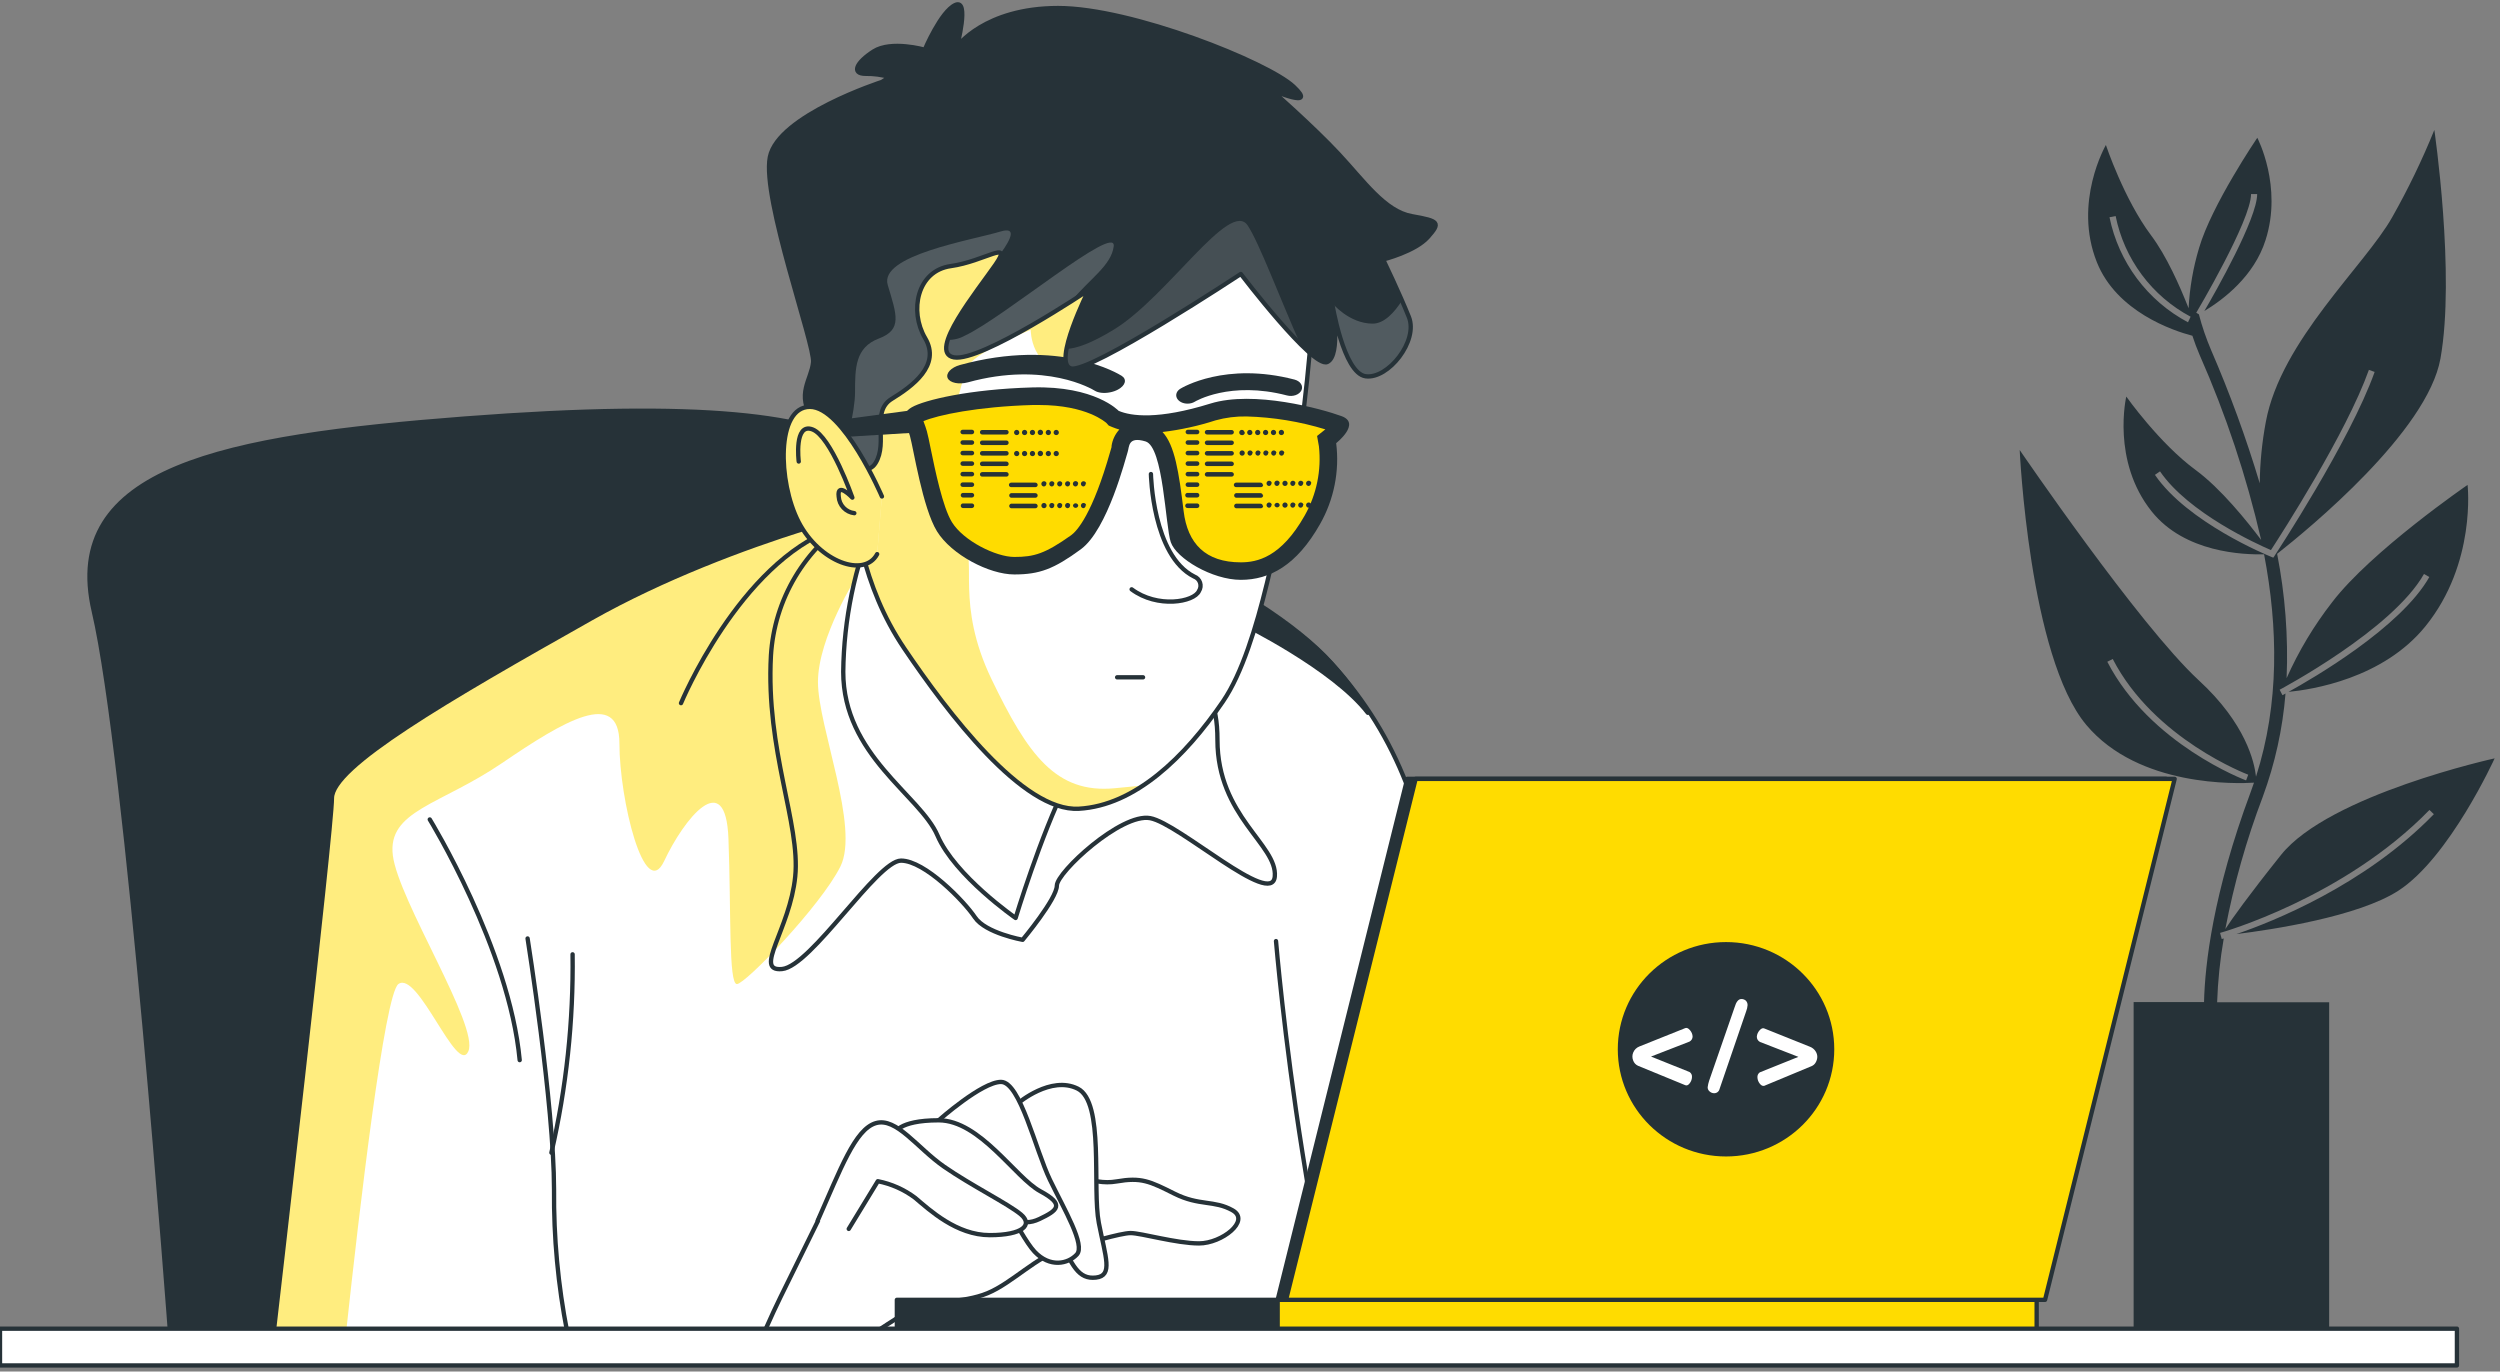 <svg id="code-bro" viewBox="0 0 576 316" fill="none" xmlns="http://www.w3.org/2000/svg" role="img" focusable="false">
<rect x="0" y="0" width="576" height="316" fill="#808080" stroke="none"/>
<title>Two dimensional illustration of a guy programming on a laptop with a flower next to it</title>
<path d="M39.254 308.018C39.254 308.018 29.381 174.021 21.623 140.874C13.865 107.727 51.949 100.675 106.958 96.443C161.968 92.212 187.357 95.738 199.346 103.496C211.335 111.253 216.653 202.837 224.735 235.377C232.817 267.918 238.84 310.134 238.84 310.134L39.254 308.018Z" fill="#263238" stroke="#263238" stroke-linecap="round" stroke-linejoin="round"/>
<path d="M525.552 196.969C518.006 206.406 514.268 211.667 512.717 214.051C514.698 203.668 517.581 193.479 521.335 183.598C524.159 175.937 525.924 167.927 526.582 159.789L525.877 160.169L525.228 158.914C525.482 158.773 551.209 145.119 558.488 132.242L559.715 132.947C553.142 144.569 532.831 156.347 527.273 159.408C532.548 158.9 549.023 156.403 558.826 144.287C570.604 129.745 568.53 111.719 568.53 111.719C568.53 111.719 546.329 126.966 537.33 138.744C533.132 144.13 529.608 150.008 526.836 156.248C527.235 146.646 526.501 137.031 524.65 127.601C532.055 121.776 559.292 99.391 562.282 82.606C565.752 63.212 560.871 29.938 560.871 29.938C558.077 36.842 554.835 43.556 551.167 50.038C544.933 61.124 525.524 78.459 522.054 97.162C521.172 101.842 520.7 106.59 520.644 111.352C517.515 100.915 513.776 90.671 509.445 80.674C508.3 77.997 507.357 75.239 506.624 72.422L506.017 72.055C506.144 71.844 518.641 50.771 518.641 44.72H520.051C520.051 50.362 510.516 67.147 507.879 71.661C512.237 69.037 519.346 63.663 521.984 55.313C525.961 42.915 520.08 31.743 520.08 31.743C520.08 31.743 509.543 47.259 506.666 57.132C505.305 61.65 504.495 66.314 504.254 71.026C502.237 65.892 499.148 58.924 495.593 54.199C489.359 45.877 485.198 33.408 485.198 33.408C485.198 33.408 477.581 46.568 483.125 60.433C487.68 71.816 500.643 76.188 505.128 77.359C505.622 78.868 506.172 80.335 506.779 81.746C512.846 95.483 517.598 109.765 520.968 124.399C517.738 120.097 511.645 112.523 505.876 108.291C497.498 102.141 489.895 91.365 489.895 91.365C489.895 91.365 486.425 106.176 495.749 117.84C503.365 127.361 516.906 127.827 521.645 127.714C524.847 144.499 525.214 162.017 519.783 178.943C519.431 175.657 517.456 166.714 506.567 156.714C492.829 144.019 465.338 103.679 465.338 103.679C465.338 103.679 467.524 151.368 480.699 167.039C492.772 181.412 515.566 180.565 519.318 180.326C519.064 181.073 518.81 181.821 518.528 182.568C509.854 205.884 508.02 222.231 507.808 230.878H491.588V306.424H536.639V230.92H510.827C510.996 225.992 511.505 221.081 512.35 216.223L511.885 216.35L511.504 214.939C511.786 214.869 540.01 206.913 559.743 186.616L560.759 187.59C544.834 203.98 523.479 212.414 515.284 215.207C523.437 214.206 543.339 211.201 552.578 205.221C564.369 197.604 574.765 174.726 574.765 174.726C574.765 174.726 536.639 183.104 525.552 196.969ZM504.113 74.256C499.5 71.805 495.487 68.363 492.361 64.179C489.235 59.994 487.073 55.17 486.03 50.052L487.441 49.77C488.428 54.673 490.489 59.298 493.477 63.31C496.464 67.322 500.304 70.622 504.719 72.972L504.113 74.256ZM524.057 128.081L523.761 128.49L523.225 128.264C522.435 127.954 504 120.365 496.496 109.406L497.667 108.602C504.226 118.207 520.108 125.401 523.225 126.741C525.609 123.073 540.588 99.828 545.793 85.216L547.119 85.695C541.421 101.69 524.241 127.784 524.057 128.052V128.081ZM517.498 179.804C517.287 179.733 495.311 171.453 485.522 152.468L486.778 151.833C496.313 170.325 517.809 178.407 517.992 178.492L517.498 179.804Z" fill="#263238"/>
<path d="M209.911 115.077C209.911 115.077 169.697 123.61 136.184 142.497C102.67 161.383 76.477 176.617 76.477 183.909C76.477 191.201 63.063 306.989 63.063 306.989H367.732C367.732 306.989 337.871 243.009 333.005 215.589C328.139 188.169 322.638 170.453 306.798 152.836C290.958 135.219 244.637 112.651 209.911 115.077Z" fill="white"/>
<path d="M91.795 226.718C96.309 223.502 105.336 247.988 107.903 242.233C110.47 236.478 91.795 207.436 90.512 197.097C89.228 186.758 101.457 185.489 115.647 175.827C129.837 166.165 142.714 158.421 142.714 171.313C142.714 184.205 148.512 207.986 153.025 198.381C157.539 188.775 167.201 176.476 167.835 193.218C168.47 209.961 167.835 226.732 169.782 226.732C171.728 226.732 189.106 208.691 193.619 199.664C198.133 190.637 188.457 167.448 188.457 157.138C188.457 146.827 197.484 132.651 197.484 132.651L198.062 118.053C183.633 122.002 158.442 129.971 136.184 142.511C102.67 161.341 76.477 176.617 76.477 183.909C76.477 191.201 63.063 306.989 63.063 306.989H79.736C82.839 278.314 88.608 229.045 91.795 226.718Z" fill="#FFDC00" fill-opacity="0.5"/>
<path d="M285.993 143.527C285.993 143.527 307.151 153.866 315.148 164.219C308.72 153.112 299.035 144.25 287.404 138.83L285.993 143.527Z" fill="#263238" stroke="#263238" stroke-linecap="round" stroke-linejoin="round"/>
<path d="M209.911 115.077C209.911 115.077 169.697 123.61 136.184 142.497C102.67 161.383 76.477 176.617 76.477 183.909C76.477 191.201 63.063 306.989 63.063 306.989H367.732C367.732 306.989 337.871 243.009 333.005 215.589C328.139 188.169 322.638 170.453 306.798 152.836C290.958 135.219 244.637 112.651 209.911 115.077Z" stroke="#263238" stroke-linecap="round" stroke-linejoin="round"/>
<path d="M196.525 119.351C191.071 122.736 186.509 127.379 183.22 132.891C179.931 138.403 178.013 144.624 177.624 151.031C176.411 172.964 184.433 189.767 183.22 201.94C182.007 214.112 173.474 223.887 180.173 223.267C186.873 222.646 202.107 198.287 207.594 198.287C213.08 198.287 222.173 207.69 224.613 211.344C227.054 214.997 235.615 216.534 235.615 216.534C235.615 216.534 243.5 207.084 243.5 204.037C243.5 200.99 258.328 187.273 265 188.5C271.672 189.727 293.093 209.26 293.714 201.94C294.335 194.619 280.5 188.103 280.5 170.5C280.5 152.897 270.743 157.293 258.5 144.5C246.257 131.707 208.994 118.406 196.525 119.351Z" stroke="#263238" stroke-linecap="round" stroke-linejoin="round"/>
<path d="M201.589 119.505C196.906 130.68 194.425 142.653 194.282 154.768C194.282 174.035 212.008 183.205 216 192.5C219.992 201.795 234 211.5 234 211.5C234 211.5 239.735 192.554 245.716 180.593C251.697 168.632 251.5 164 251.5 164C251.5 164 230.8 160.085 220.165 143.484C209.53 126.882 201.589 119.505 201.589 119.505Z" stroke="#263238" stroke-linecap="round" stroke-linejoin="round"/>
<path d="M156.904 162.004C156.904 162.004 170.304 129.703 192.237 121.791" stroke="#263238" stroke-linecap="round" stroke-linejoin="round"/>
<path d="M99.017 188.803C99.017 188.803 117.354 218.664 119.737 244.25" stroke="#263238" stroke-linecap="round" stroke-linejoin="round"/>
<path d="M121.557 216.224C121.557 216.224 127.65 254.617 127.65 274.054C127.554 285.098 128.574 296.123 130.697 306.961" stroke="#263238" stroke-linecap="round" stroke-linejoin="round"/>
<path d="M127.044 265.577C130.488 250.593 132.127 235.251 131.924 219.877" stroke="#263238" stroke-linecap="round" stroke-linejoin="round"/>
<path d="M293.991 216.83C293.991 216.83 295.824 238.777 300.084 265.576C304.344 292.376 306.784 305.79 306.784 305.79" stroke="#263238" stroke-linecap="round" stroke-linejoin="round"/>
<path d="M194.607 268.807C194.607 268.807 181.701 295.085 179.796 298.907C177.892 302.73 175.015 309.415 175.015 309.415H197.936C197.936 309.415 210.827 300.811 212.266 300.332C213.705 299.852 221.815 300.332 227.542 297.948C233.269 295.564 239.009 289.344 244.736 287.919C250.463 286.495 258.107 284.097 260.505 284.097C262.903 284.097 271.014 286.481 276.261 286.481C281.508 286.481 288.208 281.234 283.976 278.85C279.745 276.466 276.331 277.891 270.604 275.027C264.878 272.164 262.96 271.205 257.233 272.206C251.506 273.208 246.725 269.823 232.874 266.959C219.023 264.096 203.197 263.08 194.607 268.807Z" fill="white" stroke="#263238" stroke-linecap="round" stroke-linejoin="round"/>
<path d="M234.608 254.138C234.608 254.138 242.126 247.734 248.304 250.823C254.482 253.912 251.619 273.8 253.171 281.755C254.722 289.71 256.485 293.9 252.508 294.351C248.53 294.802 246.978 291.699 243.889 284.633C240.8 277.566 234.608 254.138 234.608 254.138Z" fill="white" stroke="#263238" stroke-linecap="round" stroke-linejoin="round"/>
<path d="M216.272 258.116C216.272 258.116 226.216 249.272 230.631 249.272C235.046 249.272 238.586 264.957 241.915 271.84C245.244 278.723 250.124 286.876 248.093 289.048C246.062 291.22 241.901 292.137 238.36 288.385C234.82 284.633 227.076 268.06 224.89 265.408C222.225 262.743 219.342 260.303 216.272 258.116Z" fill="white" stroke="#263238" stroke-linecap="round" stroke-linejoin="round"/>
<path d="M206.102 261.204C206.102 261.204 206.765 258.115 216.272 258.115C225.779 258.115 233.946 271.374 239.686 274.463C245.427 277.552 243.664 278.878 239.475 280.867C235.286 282.855 232.62 280.655 224.227 276.014C215.835 271.374 206.102 261.204 206.102 261.204Z" fill="white" stroke="#263238" stroke-linecap="round" stroke-linejoin="round"/>
<path d="M195.552 283.138L202.251 272.15C205.365 272.764 208.301 274.07 210.841 275.972C214.184 278.793 220.391 284.576 228.035 284.576C235.68 284.576 238.064 282.193 235.201 279.795C232.337 277.397 223.733 273.109 217.527 268.807C211.321 264.505 206.539 257.354 201.772 258.778C197.004 260.203 193.704 269.287 188.4 281.234" fill="white"/>
<path d="M195.552 283.138L202.251 272.15C205.365 272.764 208.301 274.07 210.841 275.972C214.184 278.793 220.391 284.576 228.035 284.576C235.68 284.576 238.064 282.193 235.201 279.795C232.337 277.397 223.733 273.109 217.527 268.807C211.321 264.505 206.539 257.354 201.772 258.778C197.004 260.203 193.704 269.287 188.4 281.234" stroke="#263238" stroke-linecap="round" stroke-linejoin="round"/>
<path d="M302.44 72.705C302.44 72.705 300.592 99.998 297.644 109.589C294.696 119.181 290.591 148.703 281.776 161.609C272.96 174.515 261.493 185.587 248.572 186.335C235.652 187.082 218.331 164.19 208.359 149.436C198.387 134.682 197.301 119.928 193.972 105.541C190.643 91.154 189.924 74.51 195.086 61.632C200.249 48.755 226.117 32.858 247.839 34.706C269.561 36.554 296.896 47.993 302.44 56.47C304.018 58.883 304.86 61.704 304.86 64.587C304.86 67.471 304.018 70.292 302.44 72.705Z" fill="white"/>
<path d="M195.115 61.633C189.952 74.553 190.686 91.154 194 105.542C197.315 119.929 198.429 134.682 208.387 149.436C218.346 164.19 235.695 187.068 248.601 186.335C253.912 185.89 259.009 184.04 263.369 180.975L256.81 181.61C243.269 182.893 236.823 173.88 228.445 156.475C220.066 139.069 225.229 128.772 221.999 125.542C218.769 122.312 218.783 99.124 218.783 99.124C218.783 99.124 221.364 88.813 222.648 85.019C223.931 81.225 237.472 75.992 237.472 75.992C237.472 75.992 237.472 85.653 246.753 84.948C256.034 84.243 262.607 74.059 262.607 74.059L261.309 36.921C256.883 35.901 252.392 35.185 247.867 34.777C226.146 32.858 200.249 48.727 195.115 61.633Z" fill="#FFDC00" fill-opacity="0.5"/>
<path d="M302.44 72.705C302.44 72.705 300.592 99.998 297.644 109.589C294.696 119.181 290.591 148.703 281.776 161.609C272.96 174.515 261.493 185.587 248.572 186.335C235.652 187.082 218.331 164.19 208.359 149.436C198.387 134.682 197.301 119.928 193.972 105.541C190.643 91.154 189.924 74.51 195.086 61.632C200.249 48.755 226.117 32.858 247.839 34.706C269.561 36.554 296.896 47.993 302.44 56.47C304.018 58.883 304.86 61.704 304.86 64.587C304.86 67.471 304.018 70.292 302.44 72.705V72.705Z" stroke="#263238" stroke-linecap="round" stroke-linejoin="round"/>
<path d="M265.174 109.223C265.174 109.223 265.541 128.039 275.132 132.834C275.449 132.95 275.736 133.135 275.972 133.377C276.207 133.618 276.385 133.91 276.492 134.23C276.599 134.55 276.633 134.89 276.59 135.225C276.548 135.559 276.43 135.88 276.246 136.163C275.132 138.744 266.655 140.211 260.731 135.782" stroke="#263238" stroke-linecap="round" stroke-linejoin="round"/>
<path d="M273.602 93C273.065 93 272.541 92.876 272.103 92.646C271.664 92.415 271.332 92.09 271.152 91.714C270.971 91.338 270.951 90.929 271.095 90.544C271.238 90.159 271.538 89.817 271.953 89.563C272.369 89.305 282.366 83.31 298.263 87.457C298.915 87.629 299.448 87.986 299.745 88.45C300.043 88.914 300.081 89.447 299.851 89.932C299.621 90.416 299.142 90.813 298.518 91.035C297.895 91.257 297.179 91.285 296.528 91.114C283.39 87.677 275.337 92.509 275.268 92.561C274.798 92.847 274.209 93.003 273.602 93V93Z" fill="#263238"/>
<path d="M255.744 90.399C255.072 90.533 254.392 90.567 253.772 90.499C253.151 90.43 252.614 90.26 252.213 90.007C251.729 89.707 240.888 83.175 223.028 88.086C222.034 88.358 220.984 88.411 220.107 88.231C219.229 88.052 218.597 87.655 218.35 87.128C218.11 86.599 218.269 85.985 218.795 85.419C219.321 84.852 220.17 84.378 221.161 84.098C244.169 77.776 257.854 86.221 258.431 86.59C259.037 86.974 259.291 87.521 259.137 88.112C258.983 88.704 258.434 89.29 257.61 89.743C257.063 90.043 256.419 90.269 255.744 90.399V90.399Z" fill="#263238"/>
<path d="M257.388 156.052H263.355" stroke="#263238" stroke-linecap="round" stroke-linejoin="round"/>
<path d="M203.197 18.88C203.197 18.88 179.218 26.638 177.371 36.23C175.523 45.821 187.71 79.391 187.343 83.439C186.976 87.487 183.281 90.83 187.343 96.726C191.405 102.622 198.768 111.48 201.73 106.684C204.692 101.888 200.616 94.878 205.411 91.93C210.207 88.982 216.85 84.187 213.155 77.91C209.459 71.633 211.321 62.394 219.065 61.308C226.809 60.222 233.452 55.046 229.39 60.942C225.328 66.838 213.536 81.239 219.798 82.339C226.061 83.439 250.829 66.823 250.829 66.823C250.829 66.823 242.366 83.749 246.767 84.892C251.168 86.034 285.88 63.128 285.88 63.128C285.88 63.128 302.482 84.892 305.797 83.411C309.111 81.93 306.911 69.771 306.911 69.771C306.911 69.771 309.492 86.006 314.655 86.697C319.817 87.388 326.827 78.573 324.613 73.044C322.398 67.514 318.674 59.785 318.674 59.785C318.674 59.785 326.051 57.937 328.999 54.608C331.947 51.28 331.581 50.927 325.304 49.813C319.027 48.698 314.245 41.702 308.378 35.426C302.51 29.149 292.862 20.672 292.862 20.672C292.862 20.672 303.921 25.468 298.025 19.938C292.129 14.409 260.759 1.856 243.791 1.856C226.823 1.856 220.504 10.728 220.504 10.728C220.504 10.728 223.452 -0.345 220.123 1.136C216.794 2.617 213.07 11.461 213.07 11.461C213.07 11.461 205.327 9.247 201.279 11.842C197.23 14.437 196.102 17.005 199.431 17.005C201.3 16.98 203.162 17.227 204.96 17.738L203.197 18.88Z" fill="#263238"/>
<path opacity="0.2" d="M201.73 106.641C204.678 101.845 200.615 94.835 205.411 91.887C210.207 88.939 216.85 84.144 213.155 77.867C209.459 71.59 211.321 62.351 219.065 61.265C224.89 60.433 230.095 57.302 230.589 58.331C233.085 54.89 234.157 52.266 230.589 53.324C223.734 55.383 202.491 58.811 204.537 65.666C206.582 72.521 207.964 75.934 202.491 77.994C197.019 80.053 197.005 84.849 197.005 90.336C197.005 95.019 194.79 102.79 194.184 104.948C197.16 107.741 200.108 109.279 201.73 106.641Z" fill="white"/>
<path opacity="0.2" d="M306.868 69.757L307.348 76.626C307.348 76.626 307.447 77.035 307.574 77.712C307.564 75.174 307.347 72.641 306.925 70.138C307.362 72.578 309.915 86.048 314.612 86.725C319.774 87.459 326.785 78.601 324.57 73.072C324.091 71.887 323.541 70.589 322.99 69.291C321.284 71.957 318.942 74.567 316.262 74.567C310.775 74.567 306.868 69.757 306.868 69.757Z" fill="white"/>
<path opacity="0.2" d="M299.576 79.264C295.034 69.052 290.055 55.807 287.474 51.956C283.369 45.792 268.968 68.403 256.641 75.935C251.605 79.01 247.98 80.35 245.681 80.378C245.23 82.734 245.385 84.609 246.725 84.877C251.154 85.992 285.838 63.114 285.838 63.114C290.131 68.734 294.716 74.125 299.576 79.264V79.264Z" fill="#C4C4C4"/>
<path opacity="0.2" d="M218.345 78.304C217.668 80.434 217.922 81.957 219.756 82.296C224.495 83.128 239.728 73.833 246.922 69.291C250.998 64.284 256.048 61.195 256.598 56.752C257.275 51.265 231.209 73.198 222.337 77.317C221.122 78.005 219.741 78.347 218.345 78.304Z" fill="white"/>
<path d="M203.197 18.88C203.197 18.88 179.218 26.638 177.371 36.23C175.523 45.821 187.71 79.391 187.343 83.439C186.976 87.487 183.281 90.83 187.343 96.726C191.405 102.622 198.768 111.48 201.73 106.684C204.692 101.888 200.616 94.878 205.411 91.93C210.207 88.982 216.85 84.187 213.155 77.91C209.459 71.633 211.321 62.394 219.065 61.308C226.809 60.222 233.452 55.046 229.39 60.942C225.328 66.838 213.536 81.239 219.798 82.339C226.061 83.439 250.829 66.823 250.829 66.823C250.829 66.823 242.366 83.749 246.767 84.892C251.168 86.034 285.88 63.128 285.88 63.128C285.88 63.128 302.482 84.892 305.797 83.411C309.111 81.93 306.911 69.771 306.911 69.771C306.911 69.771 309.492 86.006 314.655 86.697C319.817 87.388 326.827 78.573 324.613 73.044C322.398 67.514 318.674 59.785 318.674 59.785C318.674 59.785 326.051 57.937 328.999 54.608C331.947 51.28 331.581 50.927 325.304 49.813C319.027 48.698 314.245 41.702 308.378 35.426C302.51 29.149 292.862 20.672 292.862 20.672C292.862 20.672 303.921 25.468 298.025 19.938C292.129 14.409 260.759 1.856 243.791 1.856C226.823 1.856 220.504 10.728 220.504 10.728C220.504 10.728 223.452 -0.345 220.123 1.136C216.794 2.617 213.07 11.461 213.07 11.461C213.07 11.461 205.327 9.247 201.279 11.842C197.23 14.437 196.102 17.005 199.431 17.005C201.3 16.98 203.162 17.227 204.96 17.738L203.197 18.88Z" stroke="#263238" stroke-linecap="round" stroke-linejoin="round"/>
<path d="M257.727 94.652C257.727 94.652 252.339 88.855 237.839 89.264C223.339 89.673 212.972 92.169 210.08 93.834C207.189 95.498 208.839 97.558 209.657 100.463C210.475 103.369 212.563 117.022 215.877 122.411C219.192 127.799 227.895 132.355 233.692 132.355C239.489 132.355 242.804 131.113 249.024 126.557C255.244 122.002 259.377 105.4 259.8 104.187C260.223 102.974 259.8 100.463 263.933 101.704C268.066 102.946 268.489 121.169 269.744 124.907C271 128.645 279.265 133.596 285.894 133.596C292.524 133.596 298.744 130.281 304.132 120.76C307.35 115.103 308.656 108.558 307.856 102.099C307.856 102.099 313.653 97.543 309.097 95.879C304.541 94.215 288.871 89.87 278.856 92.988C266.839 96.725 260.618 95.893 257.727 94.652Z" fill="#263238"/>
<path d="M212.153 94.244L184.381 97.967V101.282L211.73 99.632C211.73 99.632 209.22 95.485 212.153 94.244Z" fill="#263238"/>
<path d="M285.88 129.562C277.756 129.562 273.609 125.246 272.706 117.756C271.62 108.785 270.661 102.537 267.84 99.532C271.989 99.04 276.08 98.142 280.055 96.852C282.382 96.207 284.791 95.903 287.206 95.95C293.363 96.12 299.47 97.121 305.359 98.926L303.455 100.449L303.878 102.833C304.486 108.357 303.342 113.934 300.606 118.772C295.147 128.448 289.618 129.562 285.88 129.562ZM233.692 128.321C229.46 128.321 221.97 124.611 219.319 120.295C217.189 116.853 215.412 108.136 214.452 103.468C214.072 101.578 213.789 100.209 213.55 99.349C213.31 98.489 213.112 98.009 212.887 97.388L212.76 97.036C216.018 95.625 225.243 93.679 237.951 93.312H239.362C250.491 93.312 254.779 97.374 254.877 97.417L255.456 98.051L256.245 98.39C256.786 98.61 257.336 98.803 257.896 98.968C256.933 100.014 256.308 101.327 256.104 102.734V103.002C256.104 103.073 255.978 103.411 255.836 103.919C251.718 118.461 248.149 122.326 246.795 123.313C240.772 127.587 238.262 128.321 233.692 128.321Z" fill="#FFDC00"/>
<path d="M223.931 100.054H221.801C221.664 100.05 221.533 99.994 221.436 99.897C221.339 99.8 221.283 99.669 221.279 99.532C221.279 99.394 221.334 99.261 221.432 99.163C221.53 99.065 221.663 99.01 221.801 99.01H223.931C224 99.01 224.067 99.024 224.131 99.05C224.194 99.076 224.252 99.115 224.3 99.163C224.349 99.212 224.387 99.269 224.413 99.332C224.439 99.396 224.453 99.464 224.453 99.532C224.449 99.669 224.393 99.8 224.296 99.897C224.199 99.994 224.068 100.05 223.931 100.054ZM224.453 101.958C224.453 101.89 224.439 101.822 224.413 101.758C224.387 101.695 224.349 101.638 224.3 101.589C224.252 101.541 224.194 101.502 224.131 101.476C224.067 101.45 224 101.436 223.931 101.436H221.801C221.663 101.436 221.53 101.491 221.432 101.589C221.334 101.687 221.279 101.82 221.279 101.958C221.283 102.095 221.339 102.226 221.436 102.323C221.533 102.42 221.664 102.477 221.801 102.48H223.931C224.068 102.477 224.199 102.42 224.296 102.323C224.393 102.226 224.449 102.095 224.453 101.958ZM224.453 104.384C224.449 104.247 224.393 104.116 224.296 104.019C224.199 103.922 224.068 103.866 223.931 103.862H221.801C221.664 103.866 221.533 103.922 221.436 104.019C221.339 104.116 221.283 104.247 221.279 104.384C221.279 104.523 221.334 104.655 221.432 104.753C221.53 104.851 221.663 104.906 221.801 104.906H223.931C224 104.906 224.067 104.893 224.131 104.866C224.194 104.84 224.252 104.802 224.3 104.753C224.349 104.705 224.387 104.647 224.413 104.584C224.439 104.521 224.453 104.453 224.453 104.384ZM224.453 106.81C224.449 106.673 224.393 106.542 224.296 106.445C224.199 106.348 224.068 106.292 223.931 106.288H221.801C221.664 106.292 221.533 106.348 221.436 106.445C221.339 106.542 221.283 106.673 221.279 106.81C221.279 106.949 221.334 107.081 221.432 107.179C221.53 107.277 221.663 107.332 221.801 107.332H223.931C224 107.332 224.067 107.319 224.131 107.292C224.194 107.266 224.252 107.228 224.3 107.179C224.349 107.131 224.387 107.073 224.413 107.01C224.439 106.947 224.453 106.879 224.453 106.81ZM224.453 109.236C224.449 109.099 224.393 108.968 224.296 108.871C224.199 108.774 224.068 108.718 223.931 108.715H221.801C221.664 108.718 221.533 108.774 221.436 108.871C221.339 108.968 221.283 109.099 221.279 109.236C221.279 109.375 221.334 109.508 221.432 109.605C221.53 109.703 221.663 109.758 221.801 109.758H223.931C224 109.758 224.067 109.745 224.131 109.719C224.194 109.692 224.252 109.654 224.3 109.605C224.349 109.557 224.387 109.499 224.413 109.436C224.439 109.373 224.453 109.305 224.453 109.236ZM224.453 111.662C224.449 111.525 224.393 111.394 224.296 111.297C224.199 111.2 224.068 111.144 223.931 111.141H221.801C221.664 111.144 221.533 111.2 221.436 111.297C221.339 111.394 221.283 111.525 221.279 111.662C221.279 111.801 221.334 111.934 221.432 112.031C221.53 112.129 221.663 112.184 221.801 112.184H223.931C224 112.184 224.067 112.171 224.131 112.145C224.194 112.118 224.252 112.08 224.3 112.031C224.349 111.983 224.387 111.925 224.413 111.862C224.439 111.799 224.453 111.731 224.453 111.662ZM224.453 114.089C224.449 113.951 224.393 113.821 224.296 113.723C224.199 113.626 224.068 113.57 223.931 113.567H221.801C221.676 113.587 221.562 113.652 221.479 113.749C221.397 113.845 221.352 113.968 221.352 114.096C221.352 114.223 221.397 114.346 221.479 114.443C221.562 114.539 221.676 114.604 221.801 114.625H223.931C224.071 114.621 224.203 114.563 224.301 114.463C224.398 114.362 224.453 114.228 224.453 114.089ZM224.453 116.515C224.449 116.377 224.393 116.247 224.296 116.15C224.199 116.052 224.068 115.996 223.931 115.993H221.801C221.676 116.013 221.562 116.078 221.479 116.175C221.397 116.271 221.352 116.395 221.352 116.522C221.352 116.649 221.397 116.772 221.479 116.869C221.562 116.966 221.676 117.03 221.801 117.051H223.931C224.071 117.047 224.203 116.989 224.301 116.889C224.398 116.789 224.453 116.654 224.453 116.515ZM232.394 99.589C232.396 99.519 232.384 99.451 232.358 99.387C232.333 99.322 232.294 99.264 232.246 99.215C232.197 99.166 232.138 99.128 232.074 99.103C232.01 99.077 231.941 99.065 231.872 99.067H226.301C226.232 99.065 226.163 99.077 226.099 99.103C226.034 99.128 225.976 99.166 225.927 99.215C225.878 99.264 225.84 99.322 225.815 99.387C225.789 99.451 225.777 99.519 225.779 99.589C225.779 99.727 225.834 99.86 225.932 99.958C226.03 100.055 226.162 100.11 226.301 100.11H231.872C231.946 100.111 232.019 100.096 232.086 100.066C232.153 100.036 232.213 99.993 232.263 99.938C232.312 99.884 232.349 99.819 232.372 99.749C232.394 99.679 232.402 99.605 232.394 99.532V99.589ZM232.394 102.015C232.396 101.946 232.384 101.877 232.358 101.813C232.333 101.748 232.294 101.69 232.246 101.641C232.197 101.592 232.138 101.554 232.074 101.529C232.01 101.503 231.941 101.491 231.872 101.493H226.301C226.232 101.491 226.163 101.503 226.099 101.529C226.034 101.554 225.976 101.592 225.927 101.641C225.878 101.69 225.84 101.748 225.815 101.813C225.789 101.877 225.777 101.946 225.779 102.015C225.779 102.153 225.834 102.286 225.932 102.384C226.03 102.482 226.162 102.537 226.301 102.537H231.872C231.946 102.537 232.019 102.522 232.086 102.492C232.153 102.462 232.213 102.419 232.263 102.364C232.312 102.31 232.349 102.245 232.372 102.175C232.394 102.105 232.402 102.031 232.394 101.958V102.015ZM232.394 104.441C232.394 104.302 232.339 104.17 232.241 104.072C232.143 103.974 232.011 103.919 231.872 103.919H226.301C226.162 103.919 226.03 103.974 225.932 104.072C225.834 104.17 225.779 104.302 225.779 104.441C225.777 104.51 225.789 104.579 225.815 104.643C225.84 104.707 225.878 104.765 225.927 104.814C225.976 104.863 226.034 104.901 226.099 104.927C226.163 104.952 226.232 104.965 226.301 104.963H231.872C231.946 104.965 232.02 104.952 232.089 104.923C232.157 104.894 232.218 104.85 232.268 104.795C232.318 104.74 232.355 104.675 232.377 104.604C232.399 104.533 232.404 104.458 232.394 104.384V104.441ZM232.394 106.867C232.394 106.728 232.339 106.596 232.241 106.498C232.143 106.4 232.011 106.345 231.872 106.345H226.301C226.162 106.345 226.03 106.4 225.932 106.498C225.834 106.596 225.779 106.728 225.779 106.867C225.777 106.936 225.789 107.005 225.815 107.069C225.84 107.133 225.878 107.191 225.927 107.24C225.976 107.289 226.034 107.327 226.099 107.353C226.163 107.378 226.232 107.391 226.301 107.389H231.872C231.946 107.391 232.02 107.378 232.089 107.349C232.157 107.32 232.218 107.277 232.268 107.221C232.318 107.166 232.355 107.101 232.377 107.03C232.399 106.959 232.404 106.884 232.394 106.81V106.867ZM232.394 109.293C232.394 109.154 232.339 109.022 232.241 108.924C232.143 108.826 232.011 108.771 231.872 108.771H226.301C226.162 108.771 226.03 108.826 225.932 108.924C225.834 109.022 225.779 109.154 225.779 109.293C225.777 109.362 225.789 109.431 225.815 109.495C225.84 109.559 225.878 109.617 225.927 109.666C225.976 109.715 226.034 109.753 226.099 109.779C226.163 109.804 226.232 109.817 226.301 109.815H231.872C231.946 109.817 232.02 109.804 232.089 109.775C232.157 109.746 232.218 109.703 232.268 109.647C232.318 109.592 232.355 109.527 232.377 109.456C232.399 109.385 232.404 109.31 232.394 109.236V109.293ZM239.08 111.719C239.076 111.579 239.018 111.446 238.918 111.349C238.818 111.251 238.684 111.197 238.544 111.197H232.972C232.835 111.201 232.704 111.257 232.607 111.354C232.51 111.451 232.454 111.582 232.45 111.719C232.45 111.857 232.505 111.99 232.603 112.088C232.701 112.186 232.834 112.241 232.972 112.241H238.544C238.619 112.243 238.693 112.23 238.762 112.201C238.831 112.172 238.893 112.129 238.944 112.074C238.995 112.019 239.033 111.954 239.057 111.883C239.08 111.812 239.088 111.737 239.08 111.662V111.719ZM239.08 114.145C239.076 114.005 239.018 113.873 238.918 113.775C238.818 113.678 238.684 113.623 238.544 113.623H232.972C232.847 113.644 232.733 113.708 232.651 113.805C232.568 113.902 232.523 114.025 232.523 114.152C232.523 114.279 232.568 114.402 232.651 114.499C232.733 114.596 232.847 114.66 232.972 114.681H238.544C238.619 114.681 238.694 114.666 238.763 114.635C238.832 114.605 238.894 114.56 238.944 114.505C238.995 114.449 239.033 114.383 239.056 114.311C239.08 114.239 239.088 114.163 239.08 114.089V114.145ZM239.08 116.571C239.076 116.431 239.018 116.299 238.918 116.201C238.818 116.104 238.684 116.049 238.544 116.049H232.972C232.847 116.07 232.733 116.134 232.651 116.231C232.568 116.328 232.523 116.451 232.523 116.578C232.523 116.705 232.568 116.828 232.651 116.925C232.733 117.022 232.847 117.086 232.972 117.107H238.544C238.619 117.107 238.694 117.092 238.763 117.062C238.832 117.031 238.894 116.987 238.944 116.931C238.995 116.875 239.033 116.809 239.056 116.737C239.08 116.665 239.088 116.59 239.08 116.515V116.571ZM234.848 99.645C234.848 99.484 234.784 99.33 234.671 99.216C234.557 99.102 234.403 99.038 234.242 99.038C234.081 99.038 233.927 99.102 233.813 99.216C233.699 99.33 233.635 99.484 233.635 99.645C233.635 99.806 233.699 99.96 233.813 100.074C233.927 100.188 234.081 100.252 234.242 100.252C234.332 100.253 234.421 100.235 234.503 100.197C234.585 100.16 234.658 100.105 234.716 100.036C234.774 99.967 234.816 99.886 234.839 99.799C234.862 99.712 234.865 99.621 234.848 99.532V99.645ZM236.668 99.645C236.668 99.484 236.604 99.33 236.49 99.216C236.376 99.102 236.222 99.038 236.061 99.038C235.9 99.038 235.746 99.102 235.632 99.216C235.519 99.33 235.455 99.484 235.455 99.645C235.455 99.806 235.519 99.96 235.632 100.074C235.746 100.188 235.9 100.252 236.061 100.252C236.151 100.253 236.241 100.235 236.323 100.197C236.405 100.16 236.478 100.105 236.536 100.036C236.594 99.967 236.636 99.886 236.659 99.799C236.681 99.712 236.685 99.621 236.668 99.532V99.645ZM238.487 99.645C238.487 99.484 238.423 99.33 238.31 99.216C238.196 99.102 238.042 99.038 237.881 99.038C237.72 99.038 237.566 99.102 237.452 99.216C237.338 99.33 237.274 99.484 237.274 99.645C237.274 99.806 237.338 99.96 237.452 100.074C237.566 100.188 237.72 100.252 237.881 100.252C237.971 100.253 238.06 100.235 238.142 100.197C238.224 100.16 238.297 100.105 238.355 100.036C238.413 99.967 238.455 99.886 238.478 99.799C238.501 99.712 238.504 99.621 238.487 99.532V99.645ZM240.321 99.645C240.324 99.522 240.29 99.4 240.223 99.296C240.157 99.192 240.061 99.111 239.948 99.062C239.835 99.013 239.71 98.998 239.588 99.02C239.467 99.043 239.355 99.101 239.267 99.187C239.179 99.273 239.118 99.384 239.093 99.504C239.068 99.625 239.079 99.751 239.126 99.865C239.172 99.979 239.252 100.077 239.354 100.146C239.457 100.215 239.577 100.251 239.7 100.252C239.791 100.253 239.881 100.234 239.963 100.197C240.046 100.16 240.119 100.105 240.178 100.036C240.237 99.968 240.281 99.887 240.305 99.8C240.33 99.713 240.335 99.621 240.321 99.532V99.645ZM242.141 99.645C242.141 99.484 242.077 99.33 241.963 99.216C241.849 99.102 241.695 99.038 241.534 99.038C241.373 99.038 241.219 99.102 241.105 99.216C240.991 99.33 240.928 99.484 240.928 99.645C240.928 99.806 240.991 99.96 241.105 100.074C241.219 100.188 241.373 100.252 241.534 100.252C241.624 100.253 241.713 100.235 241.796 100.197C241.878 100.16 241.95 100.105 242.008 100.036C242.066 99.967 242.108 99.886 242.131 99.799C242.154 99.712 242.157 99.621 242.141 99.532V99.645ZM243.96 99.645C243.96 99.484 243.896 99.33 243.782 99.216C243.669 99.102 243.514 99.038 243.354 99.038C243.193 99.038 243.039 99.102 242.925 99.216C242.811 99.33 242.747 99.484 242.747 99.645C242.747 99.806 242.811 99.96 242.925 100.074C243.039 100.188 243.193 100.252 243.354 100.252C243.444 100.253 243.533 100.235 243.615 100.197C243.697 100.16 243.77 100.105 243.828 100.036C243.886 99.967 243.928 99.886 243.951 99.799C243.974 99.712 243.977 99.621 243.96 99.532V99.645ZM234.848 104.497C234.848 104.336 234.784 104.182 234.671 104.068C234.557 103.954 234.403 103.891 234.242 103.891C234.081 103.891 233.927 103.954 233.813 104.068C233.699 104.182 233.635 104.336 233.635 104.497C233.635 104.658 233.699 104.812 233.813 104.926C233.927 105.04 234.081 105.104 234.242 105.104C234.332 105.105 234.421 105.087 234.503 105.049C234.585 105.012 234.658 104.957 234.716 104.888C234.774 104.819 234.816 104.738 234.839 104.651C234.862 104.564 234.865 104.473 234.848 104.384V104.497ZM236.668 104.497C236.668 104.336 236.604 104.182 236.49 104.068C236.376 103.954 236.222 103.891 236.061 103.891C235.9 103.891 235.746 103.954 235.632 104.068C235.519 104.182 235.455 104.336 235.455 104.497C235.455 104.658 235.519 104.812 235.632 104.926C235.746 105.04 235.9 105.104 236.061 105.104C236.151 105.105 236.241 105.087 236.323 105.049C236.405 105.012 236.478 104.957 236.536 104.888C236.594 104.819 236.636 104.738 236.659 104.651C236.681 104.564 236.685 104.473 236.668 104.384V104.497ZM238.487 104.497C238.487 104.336 238.423 104.182 238.31 104.068C238.196 103.954 238.042 103.891 237.881 103.891C237.72 103.891 237.566 103.954 237.452 104.068C237.338 104.182 237.274 104.336 237.274 104.497C237.274 104.658 237.338 104.812 237.452 104.926C237.566 105.04 237.72 105.104 237.881 105.104C237.971 105.105 238.06 105.087 238.142 105.049C238.224 105.012 238.297 104.957 238.355 104.888C238.413 104.819 238.455 104.738 238.478 104.651C238.501 104.564 238.504 104.473 238.487 104.384V104.497ZM240.321 104.497C240.324 104.374 240.29 104.252 240.223 104.149C240.157 104.045 240.061 103.963 239.948 103.914C239.835 103.865 239.71 103.85 239.588 103.873C239.467 103.895 239.355 103.953 239.267 104.039C239.179 104.125 239.118 104.236 239.093 104.357C239.068 104.477 239.079 104.603 239.126 104.717C239.172 104.831 239.252 104.929 239.354 104.998C239.457 105.067 239.577 105.104 239.7 105.104C239.791 105.105 239.881 105.086 239.963 105.049C240.046 105.012 240.119 104.957 240.178 104.888C240.237 104.82 240.281 104.739 240.305 104.652C240.33 104.565 240.335 104.474 240.321 104.384V104.497ZM242.141 104.497C242.141 104.336 242.077 104.182 241.963 104.068C241.849 103.954 241.695 103.891 241.534 103.891C241.373 103.891 241.219 103.954 241.105 104.068C240.991 104.182 240.928 104.336 240.928 104.497C240.928 104.658 240.991 104.812 241.105 104.926C241.219 105.04 241.373 105.104 241.534 105.104C241.624 105.105 241.713 105.087 241.796 105.049C241.878 105.012 241.95 104.957 242.008 104.888C242.066 104.819 242.108 104.738 242.131 104.651C242.154 104.564 242.157 104.473 242.141 104.384V104.497ZM243.96 104.497C243.96 104.336 243.896 104.182 243.782 104.068C243.669 103.954 243.514 103.891 243.354 103.891C243.193 103.891 243.039 103.954 242.925 104.068C242.811 104.182 242.747 104.336 242.747 104.497C242.747 104.658 242.811 104.812 242.925 104.926C243.039 105.04 243.193 105.104 243.354 105.104C243.444 105.105 243.533 105.087 243.615 105.049C243.697 105.012 243.77 104.957 243.828 104.888C243.886 104.819 243.928 104.738 243.951 104.651C243.974 104.564 243.977 104.473 243.96 104.384V104.497ZM241.139 111.479C241.139 111.359 241.104 111.242 241.037 111.142C240.97 111.042 240.876 110.965 240.765 110.919C240.654 110.873 240.532 110.861 240.414 110.884C240.297 110.908 240.189 110.965 240.104 111.05C240.019 111.135 239.961 111.243 239.938 111.361C239.914 111.478 239.926 111.6 239.972 111.711C240.018 111.822 240.096 111.917 240.196 111.983C240.295 112.05 240.413 112.086 240.533 112.086C240.617 112.077 240.698 112.052 240.772 112.01C240.845 111.969 240.909 111.912 240.96 111.844C241.01 111.777 241.046 111.699 241.065 111.617C241.083 111.534 241.085 111.449 241.069 111.366L241.139 111.479ZM242.959 111.479C242.959 111.318 242.895 111.164 242.781 111.05C242.667 110.936 242.513 110.873 242.352 110.873C242.191 110.873 242.037 110.936 241.923 111.05C241.81 111.164 241.746 111.318 241.746 111.479C241.746 111.64 241.81 111.794 241.923 111.908C242.037 112.022 242.191 112.086 242.352 112.086C242.436 112.077 242.518 112.052 242.591 112.01C242.665 111.969 242.729 111.912 242.779 111.844C242.83 111.777 242.865 111.699 242.884 111.617C242.903 111.534 242.904 111.449 242.888 111.366L242.959 111.479ZM244.778 111.479C244.778 111.318 244.714 111.164 244.601 111.05C244.487 110.936 244.333 110.873 244.172 110.873C244.011 110.873 243.857 110.936 243.743 111.05C243.629 111.164 243.565 111.318 243.565 111.479C243.565 111.64 243.629 111.794 243.743 111.908C243.857 112.022 244.011 112.086 244.172 112.086C244.256 112.077 244.337 112.052 244.411 112.01C244.484 111.969 244.548 111.912 244.599 111.844C244.649 111.777 244.685 111.699 244.704 111.617C244.722 111.534 244.724 111.449 244.708 111.366L244.778 111.479ZM246.598 111.479C246.598 111.318 246.534 111.164 246.42 111.05C246.306 110.936 246.152 110.873 245.991 110.873C245.83 110.873 245.676 110.936 245.562 111.05C245.449 111.164 245.385 111.318 245.385 111.479C245.385 111.64 245.449 111.794 245.562 111.908C245.676 112.022 245.83 112.086 245.991 112.086C246.075 112.077 246.157 112.052 246.23 112.01C246.304 111.969 246.368 111.912 246.418 111.844C246.469 111.777 246.504 111.699 246.523 111.617C246.542 111.534 246.543 111.449 246.527 111.366L246.598 111.479ZM248.431 111.479C248.434 111.355 248.4 111.233 248.333 111.129C248.266 111.025 248.169 110.943 248.055 110.894C247.941 110.846 247.815 110.832 247.693 110.856C247.572 110.879 247.46 110.939 247.372 111.026C247.284 111.114 247.225 111.226 247.202 111.347C247.178 111.469 247.192 111.595 247.24 111.709C247.289 111.823 247.371 111.92 247.475 111.987C247.579 112.054 247.701 112.088 247.825 112.086C247.909 112.077 247.99 112.052 248.064 112.01C248.137 111.969 248.201 111.912 248.252 111.844C248.302 111.777 248.338 111.699 248.357 111.617C248.376 111.534 248.377 111.449 248.361 111.366L248.431 111.479ZM250.251 111.479C250.251 111.318 250.187 111.164 250.073 111.05C249.96 110.936 249.805 110.873 249.644 110.873C249.484 110.873 249.329 110.936 249.216 111.05C249.102 111.164 249.038 111.318 249.038 111.479C249.038 111.64 249.102 111.794 249.216 111.908C249.329 112.022 249.484 112.086 249.644 112.086C249.723 112.07 249.799 112.04 249.866 111.995C249.933 111.951 249.99 111.893 250.035 111.826C250.08 111.759 250.11 111.684 250.126 111.605C250.141 111.526 250.14 111.445 250.124 111.366L250.251 111.479ZM241.139 116.486C241.139 116.326 241.075 116.171 240.961 116.057C240.848 115.944 240.693 115.88 240.533 115.88C240.372 115.88 240.218 115.944 240.104 116.057C239.99 116.171 239.926 116.326 239.926 116.486C239.926 116.647 239.99 116.801 240.104 116.915C240.218 117.029 240.372 117.093 240.533 117.093C240.693 117.093 240.848 117.029 240.961 116.915C241.075 116.801 241.139 116.647 241.139 116.486ZM242.959 116.486C242.959 116.326 242.895 116.171 242.781 116.057C242.667 115.944 242.513 115.88 242.352 115.88C242.191 115.88 242.037 115.944 241.923 116.057C241.81 116.171 241.746 116.326 241.746 116.486C241.749 116.646 241.814 116.798 241.927 116.911C242.04 117.024 242.192 117.089 242.352 117.093C242.436 117.085 242.518 117.059 242.591 117.017C242.665 116.976 242.729 116.919 242.779 116.852C242.83 116.784 242.865 116.706 242.884 116.624C242.903 116.542 242.904 116.456 242.888 116.374L242.959 116.486ZM244.778 116.486C244.778 116.326 244.714 116.171 244.601 116.057C244.487 115.944 244.333 115.88 244.172 115.88C244.011 115.88 243.857 115.944 243.743 116.057C243.629 116.171 243.565 116.326 243.565 116.486C243.569 116.646 243.634 116.798 243.747 116.911C243.86 117.024 244.012 117.089 244.172 117.093C244.256 117.085 244.337 117.059 244.411 117.017C244.484 116.976 244.548 116.919 244.599 116.852C244.649 116.784 244.685 116.706 244.704 116.624C244.722 116.542 244.724 116.456 244.708 116.374L244.778 116.486ZM246.598 116.486C246.598 116.326 246.534 116.171 246.42 116.057C246.306 115.944 246.152 115.88 245.991 115.88C245.83 115.88 245.676 115.944 245.562 116.057C245.449 116.171 245.385 116.326 245.385 116.486C245.388 116.646 245.453 116.798 245.566 116.911C245.679 117.024 245.832 117.089 245.991 117.093C246.075 117.085 246.157 117.059 246.23 117.017C246.304 116.976 246.368 116.919 246.418 116.852C246.469 116.784 246.504 116.706 246.523 116.624C246.542 116.542 246.543 116.456 246.527 116.374L246.598 116.486ZM248.431 116.486C248.409 116.34 248.335 116.206 248.222 116.109C248.11 116.012 247.966 115.959 247.818 115.959C247.669 115.959 247.526 116.012 247.413 116.109C247.301 116.206 247.227 116.34 247.204 116.486C247.227 116.633 247.301 116.767 247.413 116.864C247.526 116.961 247.669 117.014 247.818 117.014C247.966 117.014 248.11 116.961 248.222 116.864C248.335 116.767 248.409 116.633 248.431 116.486ZM250.251 116.486C250.251 116.326 250.187 116.171 250.073 116.057C249.96 115.944 249.805 115.88 249.644 115.88C249.484 115.88 249.329 115.944 249.216 116.057C249.102 116.171 249.038 116.326 249.038 116.486C249.038 116.647 249.102 116.801 249.216 116.915C249.329 117.029 249.484 117.093 249.644 117.093C249.802 117.059 249.941 116.965 250.03 116.83C250.12 116.696 250.153 116.532 250.124 116.374L250.251 116.486Z" fill="#263238"/>
<path d="M275.809 100.054H273.693C273.554 100.054 273.419 100 273.319 99.902C273.219 99.805 273.161 99.672 273.157 99.532C273.157 99.463 273.171 99.394 273.198 99.329C273.226 99.265 273.265 99.207 273.315 99.158C273.365 99.11 273.424 99.071 273.489 99.046C273.554 99.021 273.624 99.009 273.693 99.01H275.809C275.878 99.008 275.947 99.021 276.011 99.046C276.075 99.072 276.134 99.11 276.183 99.159C276.231 99.208 276.27 99.266 276.295 99.33C276.321 99.395 276.333 99.463 276.331 99.532C276.331 99.671 276.276 99.803 276.178 99.901C276.08 99.999 275.948 100.054 275.809 100.054ZM276.331 101.958C276.333 101.889 276.321 101.821 276.295 101.756C276.27 101.692 276.231 101.634 276.183 101.585C276.134 101.536 276.075 101.498 276.011 101.472C275.947 101.447 275.878 101.435 275.809 101.437H273.693C273.624 101.435 273.554 101.447 273.489 101.472C273.424 101.497 273.365 101.536 273.315 101.584C273.265 101.633 273.226 101.691 273.198 101.755C273.171 101.82 273.157 101.889 273.157 101.958C273.161 102.098 273.219 102.231 273.319 102.328C273.419 102.426 273.554 102.48 273.693 102.48H275.809C275.878 102.48 275.946 102.467 276.009 102.441C276.072 102.414 276.13 102.376 276.178 102.327C276.227 102.279 276.265 102.221 276.291 102.158C276.318 102.095 276.331 102.027 276.331 101.958ZM276.331 104.384C276.331 104.246 276.276 104.113 276.178 104.015C276.08 103.918 275.948 103.863 275.809 103.863H273.693C273.554 103.863 273.419 103.917 273.319 104.015C273.219 104.112 273.161 104.245 273.157 104.384C273.157 104.454 273.171 104.523 273.198 104.588C273.226 104.652 273.265 104.71 273.315 104.759C273.365 104.807 273.424 104.845 273.489 104.871C273.554 104.896 273.624 104.908 273.693 104.906H275.809C275.878 104.908 275.947 104.896 276.011 104.871C276.075 104.845 276.134 104.807 276.183 104.758C276.231 104.709 276.27 104.651 276.295 104.586C276.321 104.522 276.333 104.454 276.331 104.384ZM276.331 106.811C276.331 106.672 276.276 106.539 276.178 106.441C276.08 106.344 275.948 106.289 275.809 106.289H273.693C273.554 106.289 273.419 106.343 273.319 106.441C273.219 106.538 273.161 106.671 273.157 106.811C273.157 106.88 273.171 106.949 273.198 107.014C273.226 107.078 273.265 107.136 273.315 107.185C273.365 107.233 273.424 107.271 273.489 107.297C273.554 107.322 273.624 107.334 273.693 107.332H275.809C275.878 107.334 275.947 107.322 276.011 107.297C276.075 107.271 276.134 107.233 276.183 107.184C276.231 107.135 276.27 107.077 276.295 107.013C276.321 106.948 276.333 106.88 276.331 106.811ZM276.331 109.237C276.331 109.098 276.276 108.965 276.178 108.868C276.08 108.77 275.948 108.715 275.809 108.715H273.693C273.554 108.715 273.419 108.769 273.319 108.867C273.219 108.964 273.161 109.097 273.157 109.237C273.157 109.306 273.171 109.375 273.198 109.44C273.226 109.504 273.265 109.562 273.315 109.611C273.365 109.659 273.424 109.697 273.489 109.723C273.554 109.748 273.624 109.76 273.693 109.758H275.809C275.878 109.76 275.947 109.748 276.011 109.723C276.075 109.697 276.134 109.659 276.183 109.61C276.231 109.561 276.27 109.503 276.295 109.439C276.321 109.374 276.333 109.306 276.331 109.237ZM276.331 111.663C276.331 111.524 276.276 111.391 276.178 111.294C276.08 111.196 275.948 111.141 275.809 111.141H273.693C273.554 111.141 273.419 111.195 273.319 111.293C273.219 111.39 273.161 111.523 273.157 111.663C273.157 111.732 273.171 111.801 273.198 111.866C273.226 111.93 273.265 111.988 273.315 112.037C273.365 112.085 273.424 112.124 273.489 112.149C273.554 112.174 273.624 112.186 273.693 112.185H275.809C275.878 112.186 275.947 112.174 276.011 112.149C276.075 112.123 276.134 112.085 276.183 112.036C276.231 111.987 276.27 111.929 276.295 111.865C276.321 111.8 276.333 111.732 276.331 111.663ZM276.331 114.089C276.331 113.95 276.276 113.818 276.178 113.72C276.08 113.622 275.948 113.567 275.809 113.567H273.693C273.617 113.554 273.538 113.559 273.463 113.579C273.388 113.6 273.319 113.637 273.26 113.687C273.201 113.738 273.153 113.8 273.12 113.871C273.088 113.941 273.071 114.018 273.071 114.096C273.071 114.173 273.088 114.25 273.12 114.321C273.153 114.391 273.201 114.454 273.26 114.504C273.319 114.555 273.388 114.591 273.463 114.612C273.538 114.633 273.617 114.637 273.693 114.625H275.809C275.879 114.625 275.948 114.611 276.012 114.584C276.076 114.557 276.135 114.517 276.183 114.467C276.232 114.417 276.27 114.358 276.295 114.293C276.321 114.228 276.333 114.158 276.331 114.089ZM276.331 116.515C276.331 116.376 276.276 116.244 276.178 116.146C276.08 116.048 275.948 115.993 275.809 115.993H273.693C273.617 115.98 273.538 115.985 273.463 116.005C273.388 116.026 273.319 116.063 273.26 116.113C273.201 116.164 273.153 116.226 273.12 116.297C273.088 116.367 273.071 116.444 273.071 116.522C273.071 116.6 273.088 116.676 273.12 116.747C273.153 116.817 273.201 116.88 273.26 116.93C273.319 116.981 273.388 117.017 273.463 117.038C273.538 117.059 273.617 117.063 273.693 117.051H275.809C275.879 117.051 275.948 117.037 276.012 117.01C276.076 116.983 276.135 116.943 276.183 116.893C276.232 116.843 276.27 116.784 276.295 116.719C276.321 116.654 276.333 116.584 276.331 116.515ZM284.286 99.589C284.286 99.519 284.272 99.45 284.245 99.386C284.218 99.322 284.178 99.263 284.129 99.215C284.079 99.166 284.019 99.128 283.954 99.103C283.889 99.077 283.82 99.065 283.75 99.067H278.108C277.97 99.067 277.837 99.122 277.739 99.22C277.641 99.318 277.586 99.45 277.586 99.589C277.59 99.726 277.646 99.857 277.743 99.954C277.84 100.051 277.971 100.107 278.108 100.111H283.75C283.824 100.111 283.898 100.096 283.966 100.066C284.034 100.037 284.095 99.993 284.145 99.939C284.195 99.885 284.234 99.82 284.258 99.751C284.283 99.68 284.292 99.606 284.286 99.532V99.589ZM284.286 102.015C284.286 101.945 284.272 101.876 284.245 101.812C284.218 101.748 284.178 101.689 284.129 101.641C284.079 101.592 284.019 101.554 283.954 101.529C283.889 101.503 283.82 101.491 283.75 101.493H278.108C277.97 101.493 277.837 101.548 277.739 101.646C277.641 101.744 277.586 101.876 277.586 102.015C277.59 102.152 277.646 102.283 277.743 102.38C277.84 102.477 277.971 102.533 278.108 102.537H283.75C283.824 102.537 283.898 102.522 283.966 102.492C284.034 102.463 284.095 102.419 284.145 102.365C284.195 102.311 284.234 102.247 284.258 102.177C284.283 102.107 284.292 102.032 284.286 101.958V102.015ZM284.286 104.441C284.283 104.301 284.225 104.168 284.124 104.071C284.024 103.973 283.89 103.919 283.75 103.919H278.108C277.971 103.923 277.84 103.979 277.743 104.076C277.646 104.173 277.59 104.304 277.586 104.441C277.586 104.579 277.641 104.712 277.739 104.81C277.837 104.908 277.97 104.963 278.108 104.963H283.75C283.825 104.965 283.899 104.952 283.968 104.923C284.037 104.894 284.099 104.851 284.15 104.796C284.201 104.741 284.24 104.676 284.263 104.605C284.286 104.534 284.294 104.459 284.286 104.384V104.441ZM284.286 106.867C284.283 106.727 284.225 106.595 284.124 106.497C284.024 106.4 283.89 106.345 283.75 106.345H278.108C277.971 106.349 277.84 106.405 277.743 106.502C277.646 106.599 277.59 106.73 277.586 106.867C277.586 107.005 277.641 107.138 277.739 107.236C277.837 107.334 277.97 107.389 278.108 107.389H283.75C283.825 107.391 283.899 107.378 283.968 107.349C284.037 107.32 284.099 107.277 284.15 107.222C284.201 107.167 284.24 107.102 284.263 107.031C284.286 106.96 284.294 106.885 284.286 106.811V106.867ZM284.286 109.293C284.283 109.153 284.225 109.021 284.124 108.923C284.024 108.826 283.89 108.771 283.75 108.771H278.108C277.971 108.775 277.84 108.831 277.743 108.928C277.646 109.025 277.59 109.156 277.586 109.293C277.586 109.431 277.641 109.564 277.739 109.662C277.837 109.76 277.97 109.815 278.108 109.815H283.75C283.825 109.817 283.899 109.804 283.968 109.775C284.037 109.746 284.099 109.703 284.15 109.648C284.201 109.593 284.24 109.528 284.263 109.457C284.286 109.386 284.294 109.311 284.286 109.237V109.293ZM290.958 111.719C290.954 111.582 290.898 111.451 290.801 111.354C290.704 111.257 290.573 111.201 290.436 111.197H284.794C284.657 111.201 284.526 111.257 284.429 111.354C284.332 111.451 284.276 111.582 284.272 111.719C284.272 111.857 284.327 111.99 284.425 112.088C284.523 112.186 284.656 112.241 284.794 112.241H290.436C290.515 112.252 290.596 112.245 290.672 112.221C290.748 112.196 290.818 112.154 290.875 112.098C290.932 112.042 290.976 111.974 291.002 111.898C291.029 111.823 291.038 111.742 291.029 111.663L290.958 111.719ZM290.958 114.145C290.954 114.008 290.898 113.877 290.801 113.78C290.704 113.683 290.573 113.627 290.436 113.623H284.794C284.669 113.644 284.555 113.708 284.472 113.805C284.39 113.902 284.345 114.025 284.345 114.152C284.345 114.279 284.39 114.402 284.472 114.499C284.555 114.596 284.669 114.661 284.794 114.681H290.436C290.516 114.69 290.597 114.681 290.673 114.654C290.749 114.628 290.818 114.584 290.875 114.527C290.932 114.471 290.975 114.402 291.002 114.326C291.028 114.25 291.037 114.169 291.029 114.089L290.958 114.145ZM290.958 116.571C290.954 116.434 290.898 116.303 290.801 116.206C290.704 116.109 290.573 116.053 290.436 116.049H284.794C284.669 116.07 284.555 116.134 284.472 116.231C284.39 116.328 284.345 116.451 284.345 116.578C284.345 116.705 284.39 116.828 284.472 116.925C284.555 117.022 284.669 117.087 284.794 117.107H290.436C290.516 117.116 290.597 117.107 290.673 117.08C290.749 117.054 290.818 117.01 290.875 116.954C290.932 116.897 290.975 116.828 291.002 116.752C291.028 116.676 291.037 116.595 291.029 116.515L290.958 116.571ZM286.726 99.645C286.726 99.484 286.663 99.33 286.549 99.216C286.435 99.103 286.281 99.039 286.12 99.039C285.959 99.039 285.805 99.103 285.691 99.216C285.577 99.33 285.513 99.484 285.513 99.645C285.513 99.806 285.577 99.96 285.691 100.074C285.805 100.188 285.959 100.252 286.12 100.252C286.216 100.265 286.313 100.255 286.404 100.223C286.495 100.19 286.578 100.137 286.644 100.066C286.71 99.996 286.759 99.911 286.785 99.818C286.812 99.725 286.816 99.627 286.797 99.532L286.726 99.645ZM288.56 99.645C288.56 99.484 288.496 99.33 288.382 99.216C288.269 99.103 288.114 99.039 287.954 99.039C287.793 99.039 287.638 99.103 287.525 99.216C287.411 99.33 287.347 99.484 287.347 99.645C287.347 99.806 287.411 99.96 287.525 100.074C287.638 100.188 287.793 100.252 287.954 100.252C288.044 100.253 288.133 100.235 288.215 100.197C288.297 100.16 288.37 100.105 288.428 100.036C288.486 99.967 288.528 99.886 288.551 99.799C288.574 99.712 288.577 99.621 288.56 99.532V99.645ZM290.38 99.645C290.38 99.484 290.316 99.33 290.202 99.216C290.088 99.103 289.934 99.039 289.773 99.039C289.612 99.039 289.458 99.103 289.344 99.216C289.231 99.33 289.167 99.484 289.167 99.645C289.167 99.806 289.231 99.96 289.344 100.074C289.458 100.188 289.612 100.252 289.773 100.252C289.863 100.253 289.953 100.235 290.035 100.197C290.117 100.16 290.189 100.105 290.247 100.036C290.306 99.967 290.348 99.886 290.37 99.799C290.393 99.712 290.396 99.621 290.38 99.532V99.645ZM292.199 99.645C292.199 99.484 292.135 99.33 292.022 99.216C291.908 99.103 291.754 99.039 291.593 99.039C291.432 99.039 291.278 99.103 291.164 99.216C291.05 99.33 290.986 99.484 290.986 99.645C290.986 99.806 291.05 99.96 291.164 100.074C291.278 100.188 291.432 100.252 291.593 100.252C291.683 100.253 291.772 100.235 291.854 100.197C291.936 100.16 292.009 100.105 292.067 100.036C292.125 99.967 292.167 99.886 292.19 99.799C292.213 99.712 292.216 99.621 292.199 99.532V99.645ZM294.019 99.645C294.019 99.484 293.955 99.33 293.841 99.216C293.727 99.103 293.573 99.039 293.412 99.039C293.251 99.039 293.097 99.103 292.983 99.216C292.87 99.33 292.806 99.484 292.806 99.645C292.806 99.806 292.87 99.96 292.983 100.074C293.097 100.188 293.251 100.252 293.412 100.252C293.502 100.253 293.592 100.235 293.674 100.197C293.756 100.16 293.828 100.105 293.887 100.036C293.945 99.967 293.987 99.886 294.01 99.799C294.032 99.712 294.036 99.621 294.019 99.532V99.645ZM295.838 99.645C295.838 99.525 295.803 99.408 295.736 99.308C295.669 99.209 295.575 99.131 295.464 99.085C295.353 99.039 295.231 99.027 295.113 99.05C294.996 99.074 294.888 99.132 294.803 99.216C294.718 99.301 294.66 99.409 294.637 99.527C294.614 99.644 294.626 99.766 294.671 99.877C294.717 99.988 294.795 100.083 294.895 100.149C294.995 100.216 295.112 100.252 295.232 100.252C295.322 100.253 295.411 100.235 295.493 100.197C295.575 100.16 295.648 100.105 295.706 100.036C295.764 99.967 295.806 99.886 295.829 99.799C295.852 99.712 295.855 99.621 295.838 99.532V99.645ZM286.797 104.384C286.797 104.224 286.733 104.069 286.619 103.956C286.506 103.842 286.351 103.778 286.191 103.778C286.03 103.778 285.875 103.842 285.762 103.956C285.648 104.069 285.584 104.224 285.584 104.384C285.584 104.545 285.648 104.7 285.762 104.813C285.875 104.927 286.03 104.991 286.191 104.991C286.351 104.991 286.506 104.927 286.619 104.813C286.733 104.7 286.797 104.545 286.797 104.384ZM288.631 104.384C288.631 104.224 288.567 104.069 288.453 103.956C288.339 103.842 288.185 103.778 288.024 103.778C287.863 103.778 287.709 103.842 287.595 103.956C287.482 104.069 287.418 104.224 287.418 104.384C287.418 104.545 287.482 104.7 287.595 104.813C287.709 104.927 287.863 104.991 288.024 104.991C288.172 104.974 288.309 104.902 288.408 104.79C288.507 104.678 288.561 104.534 288.56 104.384H288.631ZM290.45 104.384C290.45 104.224 290.386 104.069 290.273 103.956C290.159 103.842 290.005 103.778 289.844 103.778C289.683 103.778 289.529 103.842 289.415 103.956C289.301 104.069 289.237 104.224 289.237 104.384C289.237 104.545 289.301 104.7 289.415 104.813C289.529 104.927 289.683 104.991 289.844 104.991C289.992 104.974 290.129 104.902 290.228 104.79C290.327 104.678 290.381 104.534 290.38 104.384H290.45ZM292.27 104.384C292.27 104.224 292.206 104.069 292.092 103.956C291.978 103.842 291.824 103.778 291.663 103.778C291.502 103.778 291.348 103.842 291.234 103.956C291.121 104.069 291.057 104.224 291.057 104.384C291.057 104.545 291.121 104.7 291.234 104.813C291.348 104.927 291.502 104.991 291.663 104.991C291.812 104.974 291.948 104.902 292.047 104.79C292.146 104.678 292.2 104.534 292.199 104.384H292.27ZM294.089 104.384C294.089 104.224 294.025 104.069 293.912 103.956C293.798 103.842 293.644 103.778 293.483 103.778C293.322 103.778 293.168 103.842 293.054 103.956C292.94 104.069 292.876 104.224 292.876 104.384C292.876 104.545 292.94 104.7 293.054 104.813C293.168 104.927 293.322 104.991 293.483 104.991C293.631 104.974 293.768 104.902 293.867 104.79C293.966 104.678 294.02 104.534 294.019 104.384H294.089ZM295.909 104.384C295.909 104.265 295.873 104.147 295.807 104.048C295.74 103.948 295.645 103.87 295.534 103.824C295.424 103.778 295.302 103.766 295.184 103.79C295.066 103.813 294.958 103.871 294.873 103.956C294.789 104.04 294.731 104.148 294.707 104.266C294.684 104.384 294.696 104.506 294.742 104.617C294.788 104.727 294.866 104.822 294.965 104.889C295.065 104.955 295.182 104.991 295.302 104.991C295.451 104.974 295.587 104.902 295.686 104.79C295.785 104.678 295.839 104.534 295.838 104.384H295.909ZM293.017 111.366C293.017 111.206 292.953 111.051 292.84 110.938C292.726 110.824 292.572 110.76 292.411 110.76C292.25 110.76 292.096 110.824 291.982 110.938C291.868 111.051 291.804 111.206 291.804 111.366C291.804 111.527 291.868 111.682 291.982 111.795C292.096 111.909 292.25 111.973 292.411 111.973C292.559 111.956 292.696 111.884 292.795 111.772C292.894 111.66 292.948 111.516 292.947 111.366H293.017ZM294.851 111.366C294.854 111.243 294.82 111.122 294.753 111.018C294.687 110.914 294.591 110.832 294.478 110.783C294.365 110.734 294.239 110.72 294.118 110.742C293.997 110.764 293.885 110.822 293.797 110.908C293.709 110.995 293.648 111.105 293.623 111.226C293.598 111.347 293.609 111.472 293.656 111.586C293.702 111.701 293.782 111.798 293.884 111.867C293.986 111.936 294.107 111.973 294.23 111.973C294.38 111.956 294.518 111.885 294.62 111.773C294.721 111.662 294.778 111.517 294.78 111.366H294.851ZM296.671 111.366C296.671 111.206 296.607 111.051 296.493 110.938C296.379 110.824 296.225 110.76 296.064 110.76C295.903 110.76 295.749 110.824 295.635 110.938C295.521 111.051 295.458 111.206 295.458 111.366C295.458 111.527 295.521 111.682 295.635 111.795C295.749 111.909 295.903 111.973 296.064 111.973C296.225 111.973 296.379 111.909 296.493 111.795C296.607 111.682 296.671 111.527 296.671 111.366ZM298.49 111.366C298.49 111.206 298.426 111.051 298.312 110.938C298.199 110.824 298.044 110.76 297.884 110.76C297.723 110.76 297.568 110.824 297.455 110.938C297.341 111.051 297.277 111.206 297.277 111.366C297.277 111.527 297.341 111.682 297.455 111.795C297.568 111.909 297.723 111.973 297.884 111.973C298.032 111.956 298.169 111.884 298.268 111.772C298.366 111.66 298.421 111.516 298.42 111.366H298.49ZM300.31 111.366C300.31 111.206 300.246 111.051 300.132 110.938C300.018 110.824 299.864 110.76 299.703 110.76C299.542 110.76 299.388 110.824 299.274 110.938C299.16 111.051 299.097 111.206 299.097 111.366C299.097 111.527 299.16 111.682 299.274 111.795C299.388 111.909 299.542 111.973 299.703 111.973C299.851 111.956 299.988 111.884 300.087 111.772C300.186 111.66 300.24 111.516 300.239 111.366H300.31ZM302.129 111.366C302.129 111.246 302.094 111.129 302.027 111.029C301.96 110.93 301.866 110.852 301.755 110.806C301.644 110.76 301.522 110.748 301.404 110.772C301.287 110.795 301.179 110.853 301.094 110.938C301.009 111.022 300.951 111.13 300.928 111.248C300.904 111.366 300.916 111.488 300.962 111.599C301.008 111.709 301.086 111.804 301.186 111.871C301.285 111.937 301.403 111.973 301.523 111.973C301.671 111.956 301.808 111.884 301.907 111.772C302.005 111.66 302.06 111.516 302.059 111.366H302.129ZM293.017 116.374C293.017 116.213 292.953 116.059 292.84 115.945C292.726 115.831 292.572 115.767 292.411 115.767C292.25 115.767 292.096 115.831 291.982 115.945C291.868 116.059 291.804 116.213 291.804 116.374C291.808 116.533 291.873 116.686 291.986 116.799C292.099 116.912 292.251 116.977 292.411 116.98C292.559 116.963 292.696 116.891 292.795 116.779C292.894 116.668 292.948 116.523 292.947 116.374H293.017ZM294.851 116.374C294.829 116.227 294.754 116.093 294.642 115.996C294.529 115.9 294.386 115.846 294.237 115.846C294.089 115.846 293.945 115.9 293.833 115.996C293.72 116.093 293.646 116.227 293.624 116.374C293.646 116.52 293.72 116.654 293.833 116.751C293.945 116.848 294.089 116.901 294.237 116.901C294.386 116.901 294.529 116.848 294.642 116.751C294.754 116.654 294.829 116.52 294.851 116.374ZM296.671 116.374C296.671 116.294 296.655 116.215 296.624 116.142C296.594 116.068 296.549 116.001 296.493 115.945C296.437 115.889 296.37 115.844 296.296 115.813C296.223 115.783 296.144 115.767 296.064 115.767C295.903 115.767 295.749 115.831 295.635 115.945C295.521 116.059 295.458 116.213 295.458 116.374C295.458 116.453 295.473 116.532 295.504 116.606C295.534 116.679 295.579 116.746 295.635 116.803C295.691 116.859 295.758 116.904 295.832 116.934C295.905 116.965 295.984 116.98 296.064 116.98C296.224 116.977 296.376 116.912 296.489 116.799C296.602 116.686 296.667 116.533 296.671 116.374ZM298.49 116.374C298.49 116.213 298.426 116.059 298.312 115.945C298.199 115.831 298.044 115.767 297.884 115.767C297.723 115.767 297.568 115.831 297.455 115.945C297.341 116.059 297.277 116.213 297.277 116.374C297.277 116.453 297.293 116.532 297.323 116.606C297.354 116.679 297.398 116.746 297.455 116.803C297.511 116.859 297.578 116.904 297.651 116.934C297.725 116.965 297.804 116.98 297.884 116.98C298.031 116.96 298.166 116.888 298.264 116.776C298.362 116.665 298.418 116.522 298.42 116.374H298.49ZM300.31 116.374C300.31 116.213 300.246 116.059 300.132 115.945C300.018 115.831 299.864 115.767 299.703 115.767C299.542 115.767 299.388 115.831 299.274 115.945C299.16 116.059 299.097 116.213 299.097 116.374C299.097 116.453 299.112 116.532 299.143 116.606C299.173 116.679 299.218 116.746 299.274 116.803C299.331 116.859 299.397 116.904 299.471 116.934C299.545 116.965 299.623 116.98 299.703 116.98C299.85 116.96 299.985 116.888 300.084 116.776C300.182 116.665 300.237 116.522 300.239 116.374H300.31ZM302.129 116.374C302.129 116.213 302.065 116.059 301.951 115.945C301.838 115.831 301.683 115.767 301.523 115.767C301.362 115.767 301.208 115.831 301.094 115.945C300.98 116.059 300.916 116.213 300.916 116.374C300.916 116.535 300.98 116.689 301.094 116.803C301.208 116.916 301.362 116.98 301.523 116.98C301.683 116.98 301.838 116.916 301.951 116.803C302.065 116.689 302.129 116.535 302.129 116.374Z" fill="#263238"/>
<path d="M203.197 114.386C203.197 114.386 194.353 93.736 186.595 93.736C178.837 93.736 179.218 111.071 184.014 120.296C188.81 129.52 199.149 133.202 202.097 127.672" fill="white"/>
<path d="M203.197 114.386C203.197 114.386 194.353 93.736 186.595 93.736C178.837 93.736 179.218 111.071 184.014 120.296C188.81 129.52 199.149 133.202 202.097 127.672" fill="#FFDC00" fill-opacity="0.5"/>
<path d="M203.197 114.386C203.197 114.386 194.353 93.736 186.595 93.736C178.837 93.736 179.218 111.071 184.014 120.296C188.81 129.52 199.149 133.202 202.097 127.672" stroke="#263238" stroke-linecap="round" stroke-linejoin="round"/>
<path d="M184.028 106.331C184.028 106.331 182.9 97.346 187.173 98.926C191.447 100.506 196.384 114.653 196.384 114.653C196.384 114.653 192.787 110.831 193.239 114.427C193.295 115.384 193.687 116.289 194.344 116.986C195.002 117.682 195.884 118.125 196.835 118.236" stroke="#263238" stroke-linecap="round" stroke-linejoin="round"/>
<path d="M499.091 179.45H324.232L294.371 299.484H469.245L499.091 179.45Z" fill="#263238" stroke="#263238" stroke-linecap="round" stroke-linejoin="round"/>
<path d="M467.411 299.484H206.638V308.017H467.411V299.484Z" fill="#263238" stroke="#263238" stroke-linecap="round" stroke-linejoin="round"/>
<path d="M469.245 299.484H294.371V308.017H469.245V299.484Z" fill="#FFDC00" stroke="#263238" stroke-linecap="round" stroke-linejoin="round"/>
<path d="M501.038 179.45H326.164L296.304 299.484H471.178L501.038 179.45Z" fill="#FFDC00" stroke="#263238" stroke-linecap="round" stroke-linejoin="round"/>
<path d="M397.676 266.45C411.449 266.45 422.614 255.392 422.614 241.752C422.614 228.112 411.449 217.054 397.676 217.054C383.904 217.054 372.739 228.112 372.739 241.752C372.739 255.392 383.904 266.45 397.676 266.45Z" fill="#263238"/>
<path d="M377.407 245.56C377.146 245.443 376.911 245.274 376.717 245.063C376.523 244.852 376.374 244.604 376.279 244.333C376.047 243.754 376.047 243.107 376.279 242.528C376.405 242.209 376.595 241.919 376.838 241.676C377.081 241.434 377.37 241.244 377.689 241.117L388.254 236.886C388.607 236.731 388.973 236.886 389.368 237.351C389.719 237.743 389.932 238.238 389.975 238.762C389.984 239.014 389.921 239.263 389.794 239.48C389.666 239.697 389.48 239.874 389.256 239.989L380.398 243.431L389.284 246.999C389.471 247.125 389.621 247.298 389.717 247.502C389.814 247.705 389.854 247.931 389.834 248.156C389.817 248.668 389.639 249.161 389.326 249.566C388.988 250.018 388.649 250.173 388.296 250.032L377.407 245.56Z" fill="white"/>
<path d="M393.896 251.47C393.751 251.354 393.634 251.206 393.556 251.037C393.477 250.868 393.439 250.683 393.445 250.497C393.508 249.989 393.621 249.488 393.783 249.002L399.651 232.076C400.018 230.806 400.54 230.172 401.217 230.172C401.589 230.166 401.95 230.296 402.232 230.538C402.37 230.677 402.477 230.842 402.548 231.024C402.618 231.206 402.65 231.401 402.641 231.596C402.605 232.08 402.496 232.556 402.317 233.007L396.181 250.92C396.113 251.204 395.947 251.456 395.712 251.631C395.478 251.806 395.19 251.894 394.898 251.879C394.526 251.867 394.17 251.722 393.896 251.47Z" fill="white"/>
<path d="M405.42 249.637C405.107 249.231 404.929 248.738 404.912 248.226C404.892 248.002 404.932 247.776 405.029 247.572C405.125 247.369 405.275 247.195 405.462 247.069L414.348 243.501L405.49 240.059C405.266 239.944 405.08 239.768 404.952 239.55C404.825 239.333 404.762 239.084 404.771 238.832C404.814 238.308 405.027 237.813 405.378 237.422C405.773 236.956 406.139 236.801 406.492 236.956L417.057 241.188C417.566 241.389 418 241.744 418.298 242.203C418.567 242.593 418.709 243.056 418.707 243.529C418.69 243.971 418.564 244.402 418.34 244.784C418.133 245.162 417.805 245.46 417.409 245.631L406.45 250.187C406.097 250.243 405.758 250.088 405.42 249.637Z" fill="white"/>
<path d="M566.076 306.127H0V314.59H566.076V306.127Z" fill="white" stroke="#263238" stroke-linecap="round" stroke-linejoin="round"/>
</svg>
